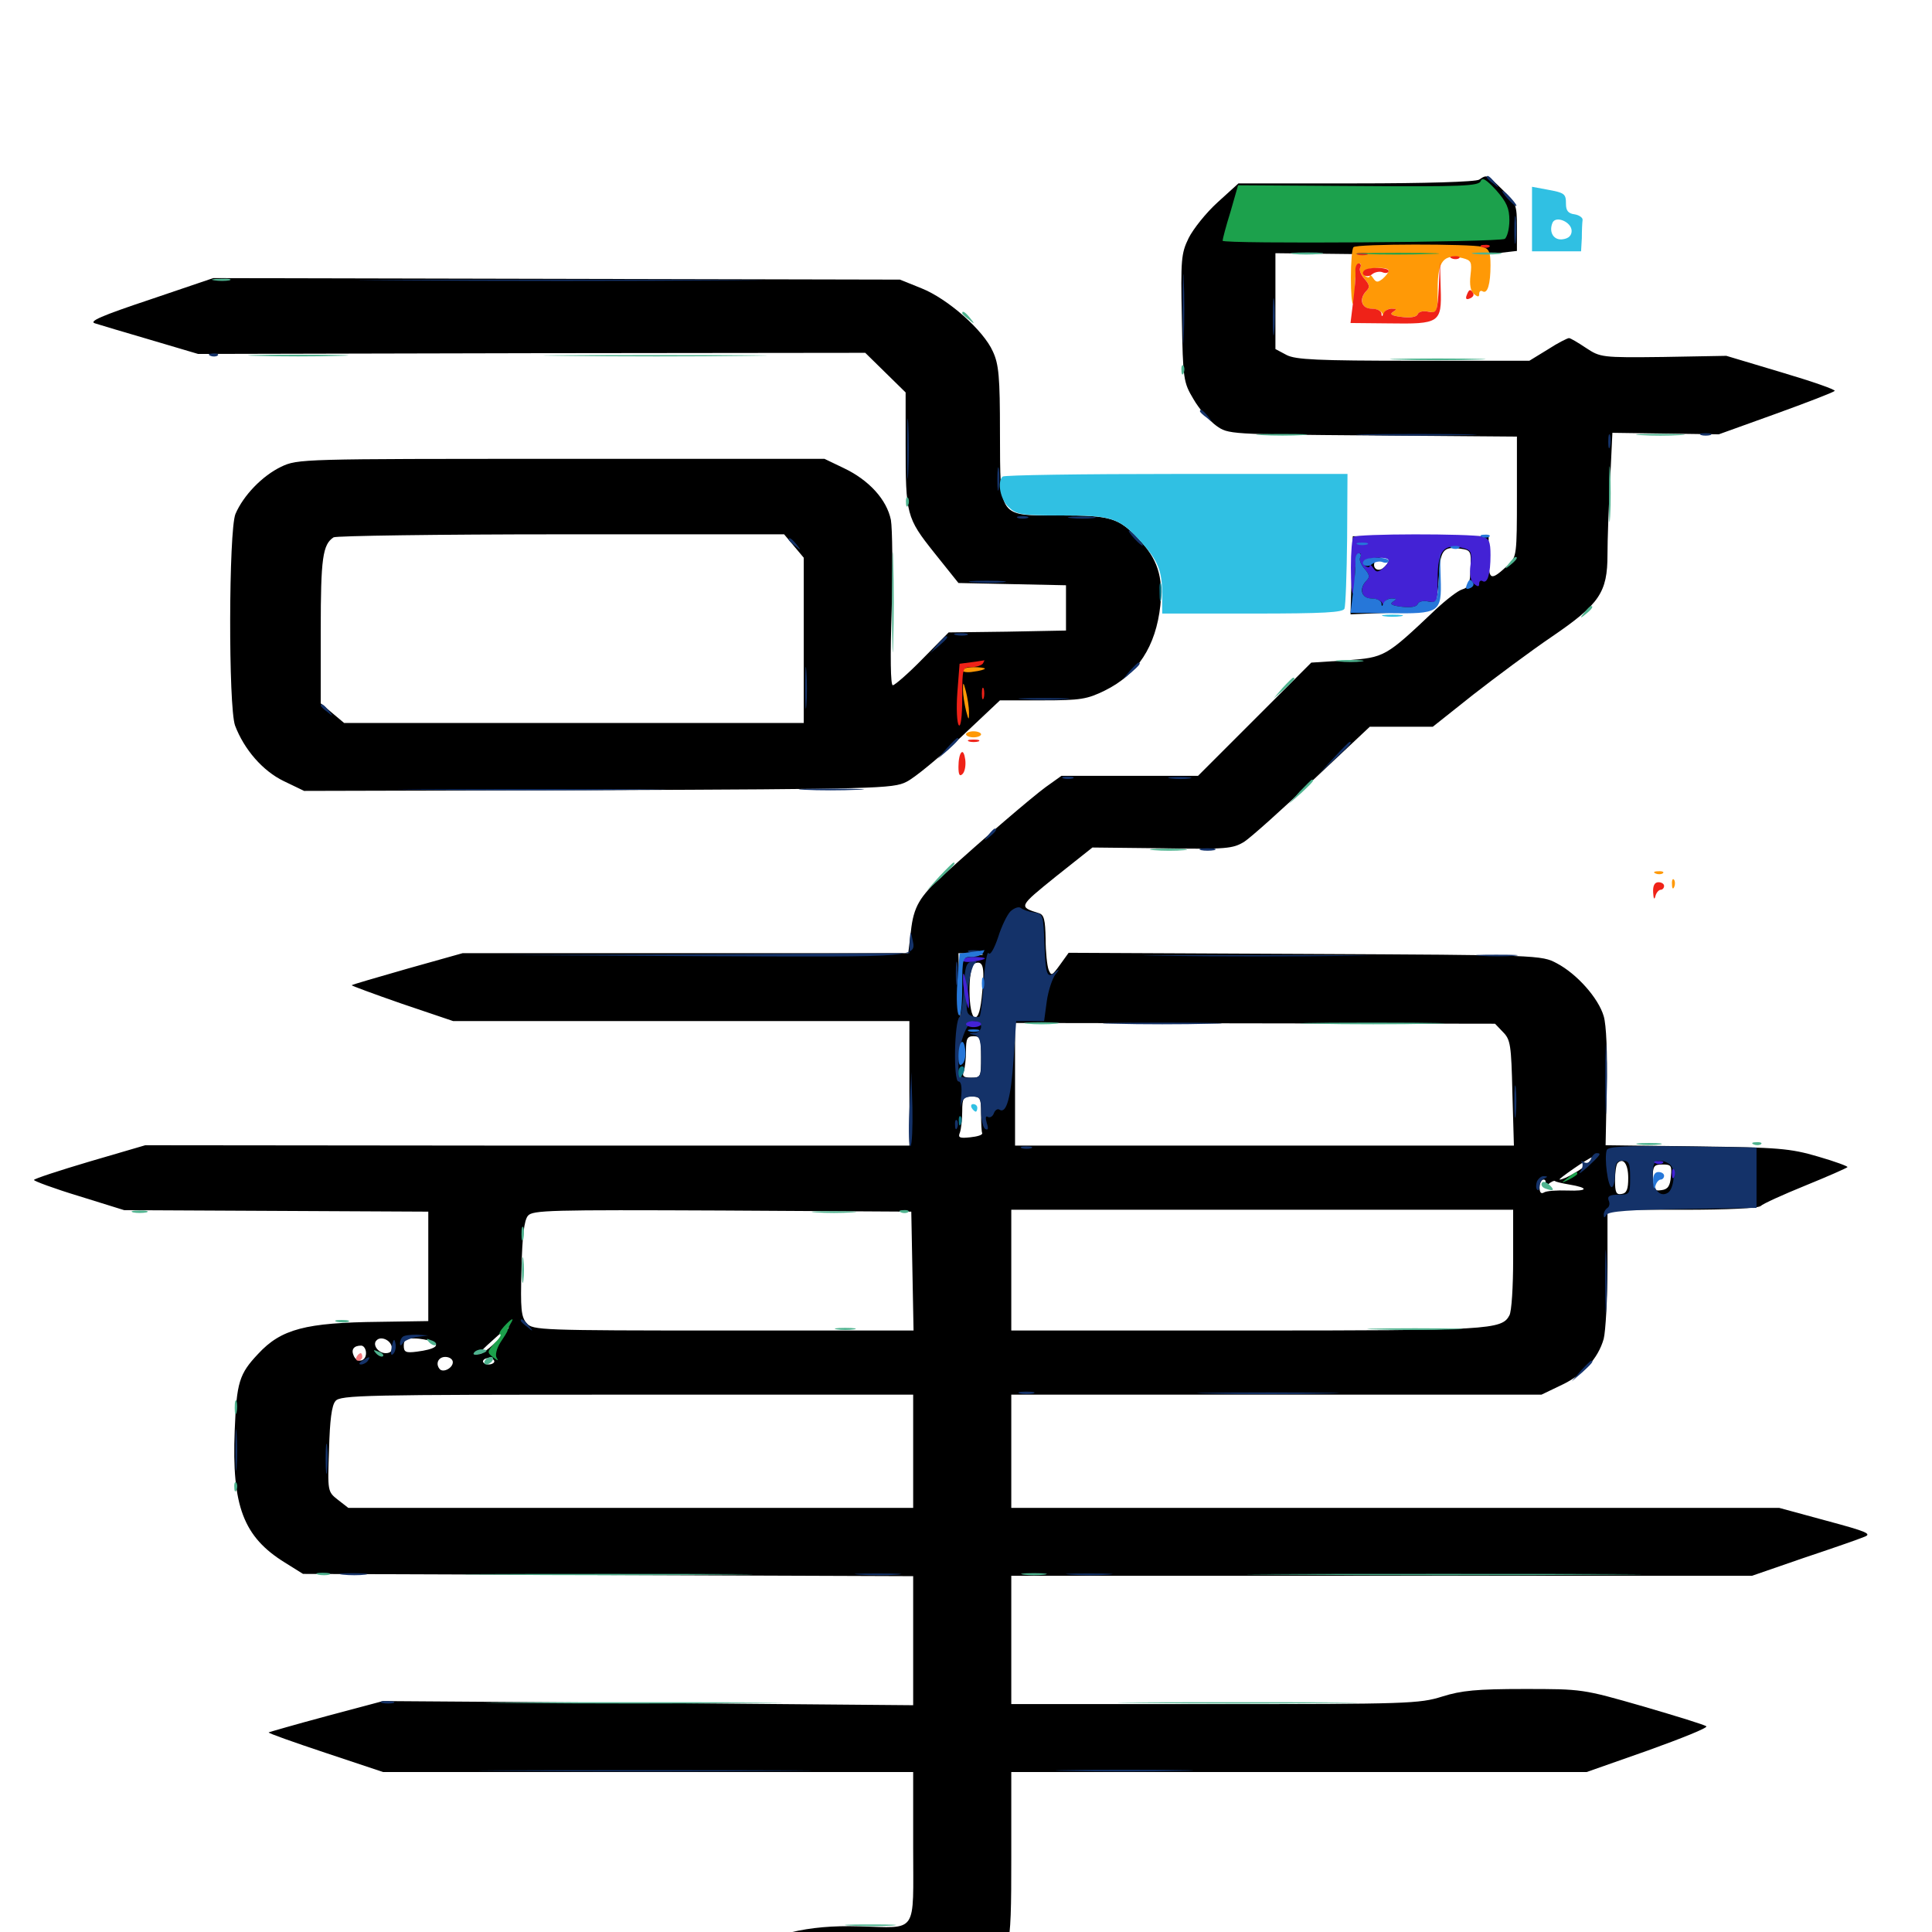 <svg xmlns="http://www.w3.org/2000/svg" viewBox="0 -1000 1000 1000">
	<path fill="#000000" d="M765.625 -907.031C763.867 -905.859 737.695 -905.078 701.758 -905.078H641.016L630.273 -895.312C624.219 -889.844 617.578 -881.445 615.234 -876.758C611.328 -868.75 611.133 -865.625 611.719 -835.352C612.305 -803.711 612.5 -802.148 617.773 -793.359C620.703 -788.281 625.977 -782.227 629.492 -779.688C635.742 -775.195 635.938 -775.195 710.547 -774.609L785.156 -774.023V-742.969C785.156 -713.281 784.961 -711.719 780.859 -707.812C771.484 -699.023 770.508 -699.414 770.508 -711.328V-722.461H735.352H700.195L699.609 -702.344L699.023 -682.031L718.945 -682.812C729.883 -683.008 740.039 -684.18 741.406 -685.352C742.969 -686.523 744.336 -692.383 744.727 -700.586C745.312 -715.234 746.875 -717.383 755.859 -716.016C761.328 -715.234 761.523 -714.844 761.133 -705.664C760.938 -697.852 760.156 -695.898 756.836 -694.922C754.688 -694.336 748.633 -689.648 743.164 -684.57C716.992 -659.766 716.797 -659.766 696.875 -658.203L678.711 -657.031L649.414 -627.734L620.117 -598.438H584.766H549.414L541.211 -592.578C533.789 -587.109 509.375 -566.211 488.281 -547.07C475.977 -535.938 472.852 -530.664 471.484 -517.969L470.117 -506.641H354.883H239.453L210.938 -498.633C195.312 -494.141 182.422 -490.43 182.031 -490.039C181.836 -489.844 193.359 -485.547 208.008 -480.469L234.57 -471.484H352.539H470.703V-439.258V-407.031H273.047L75.195 -407.227L46.484 -398.828C30.664 -394.141 17.578 -389.844 17.578 -389.258C17.578 -388.672 28.125 -384.766 41.016 -380.859L64.258 -373.633L142.969 -373.242L221.68 -372.852V-344.531V-316.211L196.289 -315.82C158.203 -315.43 145.508 -312.109 133.594 -299.219C123.828 -288.867 122.461 -284.57 121.484 -259.57C119.922 -220.508 125.977 -204.492 147.461 -191.211L156.836 -185.352L314.844 -184.766L472.656 -184.18V-150.781V-117.383L335.547 -118.555L198.242 -119.531L168.945 -111.719C152.93 -107.422 139.453 -103.516 139.062 -103.32C138.672 -102.93 151.953 -98.242 168.359 -92.773L198.242 -82.812H335.547H472.656V-43.945C472.656 1.758 475.391 -2.148 444.727 -2.93C431.055 -3.32 419.922 -2.344 409.18 0.195C386.719 5.078 386.133 6.055 402.539 9.961C410.547 11.914 417.773 13.867 418.75 14.453C420.312 15.43 410.547 18.555 373.438 29.688C367.578 31.445 363.477 33.203 364.062 33.789C367.773 37.5 395.117 40.43 437.5 41.602C491.602 42.969 489.844 43.359 507.227 27.734C523.047 13.477 523.438 12.109 523.438 -38.672V-82.812H672.461H821.289L852.93 -93.945C870.312 -100.195 883.984 -105.664 883.203 -106.445C882.422 -107.227 867.773 -111.719 850.391 -116.797C819.141 -125.781 818.945 -125.781 788.867 -125.781C764.453 -125.781 756.445 -125 746.484 -121.875C734.766 -118.164 728.32 -117.969 628.711 -117.969H523.438V-151.172V-184.375H715.039H906.836L933.398 -193.555C948.047 -198.438 962.109 -203.32 964.844 -204.492C969.141 -206.055 966.406 -207.227 945.312 -212.891L920.898 -219.531H722.266H523.438V-248.828V-278.125H660.742H797.852L807.617 -282.812C819.141 -288.086 827.148 -296.68 830.078 -307.031C831.055 -310.938 832.031 -327.734 832.031 -344.141V-373.828H870.703C894.531 -373.828 910.156 -374.609 911.328 -375.781C912.5 -376.953 922.852 -381.641 934.375 -386.328C945.898 -391.016 955.664 -395.312 956.25 -395.898C956.641 -396.289 949.805 -398.828 941.016 -401.367C926.367 -405.664 920.508 -406.055 877.93 -406.641L831.055 -407.227L831.641 -436.914C832.031 -455.078 831.445 -469.531 830.078 -474.023C827.344 -483.398 816.211 -495.898 805.859 -501.367C797.852 -505.664 796.875 -505.664 675.391 -506.25L553.125 -506.836L548.633 -500.586C544.531 -494.922 544.141 -494.727 542.773 -498.047C541.992 -500 541.211 -507.227 541.211 -514.062C541.016 -523.828 540.43 -526.562 537.695 -527.344C527.148 -530.664 527.148 -530.664 546.484 -546.289L565.43 -561.328L601.562 -560.938C634.961 -560.352 638.086 -560.742 643.945 -564.258C647.266 -566.406 663.281 -580.664 679.492 -596.094L708.984 -623.828H725.195H741.602L762.5 -640.43C774.023 -649.414 792.383 -663.086 803.32 -670.508C827.93 -687.305 832.031 -693.359 832.031 -712.891C832.031 -720.312 832.617 -737.5 833.398 -751.172L834.57 -775.977L862.109 -775.586L889.648 -775.195L918.945 -785.742C935.156 -791.602 948.828 -796.875 949.609 -797.656C950.391 -798.242 938.086 -802.539 922.266 -807.227L893.555 -815.82L860.938 -815.234C828.906 -814.844 828.32 -815.039 820.898 -819.922C816.797 -822.656 812.891 -825 812.109 -825C811.328 -825 806.25 -822.461 801.172 -819.141L791.602 -813.281H731.641C681.641 -813.281 670.703 -813.867 666.016 -816.211L660.156 -819.336V-844.141V-868.945L712.305 -868.359C741.211 -867.969 769.336 -868.164 775 -868.945L785.156 -870.117V-882.422C785.156 -893.945 784.766 -894.922 777.734 -901.758C769.531 -909.766 769.727 -909.766 765.625 -907.031ZM718.75 -709.961C718.75 -708.984 717.578 -707.227 716.016 -706.055C712.891 -703.516 709.766 -706.445 711.914 -709.766C713.477 -712.109 718.75 -712.305 718.75 -709.961ZM504.492 -505.273L498.242 -504.492L497.461 -488.477L496.875 -472.461L496.484 -489.648L496.094 -506.641L503.516 -506.25C510.547 -506.055 510.547 -506.055 504.492 -505.273ZM508.398 -486.523C507.617 -477.344 506.445 -473.438 504.688 -473.438C500.977 -473.438 500.781 -500 504.492 -501.367C508.789 -502.93 509.766 -499.805 508.398 -486.523ZM777.93 -465.82C781.836 -461.914 782.227 -459.18 782.812 -434.375L783.594 -407.031H654.492H525.391V-438.867V-470.508L649.609 -470.312L773.828 -470.117ZM507.812 -452.93C507.812 -442.578 507.617 -442.188 502.734 -442.188C498.828 -442.188 497.852 -442.969 498.828 -445.312C499.414 -447.07 500 -451.758 500 -456.055C500 -462.305 500.586 -463.672 503.906 -463.672C507.422 -463.672 507.812 -462.305 507.812 -452.93ZM507.812 -423.633C507.812 -418.75 508.008 -414.258 508.398 -413.477C508.594 -412.5 505.859 -411.719 502.148 -411.328C496.68 -410.742 495.703 -411.133 496.875 -413.867C497.461 -415.625 498.047 -420.508 498.047 -424.805C498.047 -431.641 498.633 -432.422 502.93 -432.422C507.422 -432.422 507.812 -431.641 507.812 -423.633ZM822.07 -398.047C819.531 -395.117 809.961 -389.453 807.227 -389.453C806.055 -389.453 822.07 -400.586 824.023 -400.977C824.414 -401.172 823.633 -399.805 822.07 -398.047ZM842.773 -390.234C842.773 -384.57 841.992 -382.422 839.453 -382.031C836.523 -381.445 835.938 -382.812 835.938 -389.062C835.938 -393.164 836.523 -397.266 837.305 -398.047C840.234 -400.977 842.773 -397.461 842.773 -390.234ZM864.844 -391.016C864.453 -386.133 863.281 -384.375 859.961 -383.984C856.055 -383.398 855.469 -384.18 855.469 -390.234C855.469 -396.484 856.055 -397.266 860.547 -397.266C865.039 -397.266 865.43 -396.68 864.844 -391.016ZM799.609 -387.109C798.438 -385.156 798.633 -385.156 801.172 -386.914C802.734 -388.281 804.492 -389.062 804.883 -388.672C805.273 -388.281 808.594 -387.5 812.109 -386.914C822.656 -385.156 822.07 -383.398 811.328 -383.789C805.859 -383.984 800.391 -383.594 799.219 -382.812C797.656 -381.836 796.875 -382.812 796.875 -385.352C796.875 -387.695 797.852 -389.453 799.023 -389.453C800 -389.453 800.391 -388.281 799.609 -387.109ZM472.266 -342.188L472.852 -311.328H374.414C279.883 -311.328 275.781 -311.523 272.656 -315.039C269.727 -318.359 269.336 -322.266 269.922 -343.164C270.312 -360.156 271.289 -368.359 273.242 -370.703C275.586 -373.633 284.57 -373.828 373.828 -373.438L471.68 -372.852ZM783.203 -348.242C783.203 -334.18 782.422 -321.094 781.25 -319.141C777.344 -311.719 770.898 -311.328 645.312 -311.328H523.438V-342.578V-373.828H653.32H783.203ZM258.594 -307.227C255.469 -303.906 251.172 -300.391 249.023 -299.414C246.875 -298.242 249.023 -300.977 253.906 -305.273C264.258 -314.844 266.602 -315.625 258.594 -307.227ZM202.734 -302.93C203.125 -300.781 202.148 -299.609 199.609 -299.609C195.703 -299.609 192.578 -304.102 194.922 -306.25C197.07 -308.594 202.148 -306.445 202.734 -302.93ZM223.438 -305.664C228.32 -303.711 225 -301.562 215.82 -300.391C209.961 -299.609 208.984 -300.195 208.984 -303.516C208.984 -306.445 210.156 -307.422 214.453 -307.227C217.383 -307.227 221.484 -306.445 223.438 -305.664ZM189.453 -299.609C189.453 -295.117 184.57 -294.336 183.008 -298.438C181.641 -301.562 183.203 -303.516 186.914 -303.516C188.281 -303.516 189.453 -301.758 189.453 -299.609ZM234.375 -294.922C234.375 -291.992 229.688 -289.453 227.734 -291.211C225.195 -293.945 226.758 -297.656 230.469 -297.656C232.617 -297.656 234.375 -296.484 234.375 -294.922ZM255.859 -295.312C255.859 -294.531 254.492 -293.75 252.93 -293.75C251.367 -293.75 250 -294.531 250 -295.312C250 -296.289 251.367 -297.07 252.93 -297.07C254.492 -297.07 255.859 -296.289 255.859 -295.312ZM472.656 -248.828V-219.531H326.367H180.273L175 -223.633C169.531 -227.93 169.531 -227.93 170.312 -249.805C170.703 -264.648 171.68 -272.656 173.633 -274.805C175.977 -277.93 189.062 -278.125 324.414 -278.125H472.656ZM77.539 -844.922C52.344 -836.523 45.703 -833.594 49.219 -832.617C51.758 -831.836 64.648 -827.93 78.125 -824.023L102.539 -816.797L275.195 -817.188L447.852 -817.383L458.398 -807.031L468.75 -796.875V-770.312C468.75 -733.594 469.141 -732.031 483.594 -713.867L496.094 -698.242L523.828 -697.656L551.758 -697.07V-685.352V-673.633L521.289 -673.047L491.016 -672.656L477.539 -658.984C470.117 -651.367 463.086 -645.312 462.109 -645.312C460.938 -645.312 460.742 -660.352 461.523 -683.984C462.109 -705.078 461.914 -726.172 461.133 -730.859C458.984 -741.406 449.805 -751.562 436.523 -757.812L426.758 -762.5H290.43C156.055 -762.5 154.102 -762.5 145.508 -758.398C135.742 -753.711 125.977 -743.555 121.875 -733.984C118.359 -725.391 118.164 -633.984 121.68 -624.414C126.367 -612.109 135.938 -600.977 146.875 -595.703L157.422 -590.625L309.57 -591.016C453.516 -591.602 462.305 -591.797 469.141 -595.312C473.242 -597.266 485.742 -607.617 497.07 -618.164L517.578 -637.5H539.648C559.375 -637.5 562.695 -638.086 571.875 -642.578C588.867 -650.977 598.242 -665.43 600.586 -686.523C602.148 -701.562 599.023 -710.938 589.258 -721.094C578.906 -732.031 574.805 -733.203 548.828 -733.203C516.406 -733.203 517.773 -731.445 517.578 -776.172C517.578 -804.883 516.992 -811.523 513.867 -818.164C508.984 -829.102 490.625 -845.312 476.953 -850.781L465.82 -855.273L288.086 -855.664L110.352 -856.055ZM410.938 -717.383L416.016 -711.328V-668.555V-625.781H297.07H178.125L172.07 -630.859L166.016 -635.938V-674.023C166.016 -710.938 166.992 -718.164 172.656 -721.875C173.828 -722.656 226.758 -723.438 290.43 -723.438H405.859Z"/>
	<path fill="#ff9906" d="M700.586 -872.07C699.805 -871.484 699.219 -864.258 699.219 -856.25C699.219 -839.844 701.172 -837.695 701.367 -853.516C701.562 -859.18 702.539 -863.672 703.516 -863.672C704.492 -863.672 704.688 -862.695 704.102 -861.523C703.32 -860.547 704.297 -857.812 706.25 -855.664C708.789 -852.734 709.18 -851.367 707.422 -849.609C703.32 -845.508 704.688 -840.234 709.766 -840.234C712.305 -840.234 715.039 -839.062 715.43 -837.891C716.211 -835.938 716.602 -835.938 716.602 -837.891C716.797 -839.062 718.359 -840.234 720.312 -840.234C722.852 -840.234 723.047 -839.844 720.898 -838.477C719.141 -837.305 720.508 -836.523 725.586 -835.938C730.078 -835.352 733.203 -835.938 733.789 -837.305C734.18 -838.672 736.719 -839.258 739.453 -838.672C743.945 -837.891 744.141 -838.086 744.141 -850.586C744.141 -865.039 747.266 -868.75 757.031 -866.406C761.523 -865.234 761.914 -864.453 761.133 -857.617C760.547 -852.734 761.133 -849.219 762.891 -847.852C765.039 -846.094 765.625 -846.289 765.625 -847.852C765.625 -849.219 766.406 -849.805 767.383 -849.219C769.922 -847.656 771.484 -852.93 771.484 -862.695C771.484 -869.727 770.703 -871.289 767.188 -872.266C761.133 -873.828 702.148 -873.828 700.586 -872.07ZM707.617 -868.164C708.789 -868.75 707.812 -869.141 705.078 -869.141C702.344 -869.141 701.367 -868.75 702.734 -868.164C703.906 -867.773 706.25 -867.773 707.617 -868.164ZM718.75 -859.961C718.75 -858.984 717.383 -857.227 715.625 -855.664C713.086 -853.711 712.305 -853.711 710.742 -856.055C709.766 -857.617 708.984 -858.008 708.984 -857.227C708.984 -856.25 708.008 -856.25 707.031 -856.836C705.859 -857.617 705.469 -858.789 705.859 -859.57C707.227 -861.523 718.75 -862.109 718.75 -859.961ZM498.047 -653.125C498.047 -653.906 500.781 -654.688 503.906 -654.688C507.227 -654.688 509.766 -654.297 509.766 -653.906C509.766 -653.516 507.227 -652.734 503.906 -652.344C500.781 -651.758 498.047 -652.148 498.047 -653.125ZM498.438 -642.969C498.438 -640.234 499.219 -635.547 500 -632.227C501.367 -626.953 501.562 -626.953 501.562 -631.25C501.562 -633.984 500.781 -638.867 500 -641.992C498.633 -647.266 498.438 -647.266 498.438 -642.969ZM500 -619.922C500 -619.141 501.758 -618.359 503.906 -618.359C506.055 -618.359 507.812 -619.141 507.812 -619.922C507.812 -620.703 506.055 -621.484 503.906 -621.484C501.758 -621.484 500 -620.703 500 -619.922ZM857.031 -547.852C855.469 -548.438 856.055 -549.023 858.203 -549.023C860.352 -549.219 861.523 -548.633 860.742 -548.047C860.156 -547.461 858.398 -547.266 857.031 -547.852ZM865.43 -542.188C865.43 -540.039 866.016 -539.453 866.602 -541.016C867.188 -542.383 866.992 -544.141 866.406 -544.727C865.82 -545.508 865.234 -544.336 865.43 -542.188Z"/>
	<path fill="#ef2218" d="M767.188 -872.07C765.625 -872.656 766.211 -873.242 768.359 -873.242C770.508 -873.438 771.68 -872.852 770.898 -872.266C770.312 -871.68 768.555 -871.484 767.188 -872.07ZM702.734 -868.164C701.367 -868.75 702.344 -869.141 705.078 -869.141C707.812 -869.141 708.789 -868.75 707.617 -868.164C706.25 -867.773 703.906 -867.773 702.734 -868.164ZM751.562 -866.211C750 -866.797 750.586 -867.383 752.734 -867.383C754.883 -867.578 756.055 -866.992 755.273 -866.406C754.688 -865.82 752.93 -865.625 751.562 -866.211ZM701.562 -859.375C701.758 -856.836 701.172 -850 700.391 -843.945L699.023 -832.812L718.75 -832.617C745.117 -832.227 746.289 -832.812 745.703 -850.586L745.312 -864.648L744.727 -851.172C743.945 -838.281 743.75 -837.891 739.258 -838.672C736.719 -839.258 734.18 -838.672 733.789 -837.305C733.203 -835.938 730.078 -835.352 725.586 -835.938C720.508 -836.523 719.141 -837.305 720.898 -838.477C723.047 -839.844 723.047 -840.234 720.312 -840.234C718.555 -840.234 716.602 -839.062 716.211 -837.891C715.43 -835.938 715.039 -835.938 715.039 -837.891C714.844 -839.062 712.695 -840.234 709.961 -840.234C704.688 -840.234 703.125 -845.312 707.422 -849.609C709.18 -851.367 708.789 -852.734 706.25 -855.664C704.297 -857.812 703.32 -860.547 704.102 -861.523C704.688 -862.695 704.297 -863.672 703.32 -863.672C702.148 -863.672 701.367 -861.719 701.562 -859.375ZM706.055 -859.961C703.906 -857.812 707.617 -855.859 710.156 -858.008C711.523 -859.18 714.258 -859.766 715.82 -858.984C717.383 -858.398 718.75 -858.789 718.75 -859.766C718.75 -861.719 707.812 -861.914 706.055 -859.961ZM759.18 -847.266C758.398 -845.312 758.984 -844.727 760.742 -845.508C762.305 -846.094 763.086 -847.266 762.5 -848.242C761.133 -850.586 760.352 -850.391 759.18 -847.266ZM502.734 -657.227L496.68 -656.445L495.508 -641.406C494.922 -633.203 495.312 -625.586 496.289 -624.609C497.266 -623.438 498.047 -629.102 498.047 -638.672C498.047 -654.297 498.242 -654.688 502.734 -654.688C505.469 -654.688 508.203 -655.664 508.789 -656.641C509.375 -657.812 509.766 -658.398 509.375 -658.203C508.984 -658.203 506.055 -657.617 502.734 -657.227ZM509.18 -638.672C509.57 -639.844 509.57 -642.188 509.18 -643.555C508.594 -644.727 508.203 -643.75 508.203 -641.016C508.203 -638.281 508.594 -637.305 509.18 -638.672ZM501.562 -616.211C500.195 -616.797 501.172 -617.188 503.906 -617.188C506.641 -617.188 507.617 -616.797 506.445 -616.211C505.078 -615.82 502.734 -615.82 501.562 -616.211ZM497.656 -610.547C496.68 -609.766 496.094 -606.445 496.094 -603.125C496.094 -599.023 496.68 -597.852 498.242 -599.414C499.414 -600.586 500 -603.906 499.609 -606.836C499.219 -609.766 498.438 -611.328 497.656 -610.547ZM855.664 -538.086C855.859 -534.766 856.25 -533.984 856.836 -536.133C857.227 -537.891 858.594 -539.453 859.57 -539.453C860.547 -539.453 861.328 -540.43 861.328 -541.406C861.328 -542.578 859.961 -543.359 858.398 -543.359C856.445 -543.359 855.469 -541.602 855.664 -538.086Z"/>
	<path fill="#1ca14c" d="M766.406 -906.25C765.43 -903.711 756.445 -903.32 703.125 -903.711L640.82 -904.102L636.914 -890.43C634.57 -883.008 632.812 -876.172 632.812 -875.391C632.812 -873.633 775.781 -874.609 778.906 -876.367C780.078 -877.344 781.25 -881.445 781.25 -885.938C781.25 -892.188 779.883 -895.312 774.414 -901.562C769.141 -907.227 767.188 -908.398 766.406 -906.25ZM705.469 -868.555C696.094 -868.75 704.297 -869.141 723.633 -869.141C742.969 -869.141 750.586 -868.75 740.625 -868.555C730.664 -868.164 714.844 -868.164 705.469 -868.555ZM811.328 -390.234C807.812 -387.5 807.812 -387.305 812.109 -389.453C814.453 -390.625 816.406 -391.992 816.406 -392.383C816.406 -393.945 815.43 -393.555 811.328 -390.234ZM260.742 -313.281C258.789 -311.133 258.008 -309.375 258.789 -309.375C259.766 -309.375 258.594 -307.227 256.055 -304.883C252.148 -300.391 251.953 -300 255.273 -297.461C257.617 -295.508 258.203 -295.508 257.031 -297.266C256.25 -298.633 257.031 -301.953 258.984 -305.078C260.938 -308.008 262.695 -310.742 262.695 -311.328C262.695 -311.914 263.477 -313.477 264.258 -314.844C266.602 -318.555 264.648 -317.578 260.742 -313.281Z"/>
	<path fill="#143269" d="M769.531 -908.203C769.531 -907.812 771.094 -906.25 773.047 -904.883C775.977 -902.344 776.172 -902.539 773.633 -905.664C771.094 -908.789 769.531 -909.766 769.531 -908.203ZM780.273 -897.266C782.227 -895.117 784.18 -893.359 784.766 -893.359C785.352 -893.359 784.18 -895.117 782.227 -897.266C780.273 -899.414 778.32 -901.172 777.734 -901.172C777.148 -901.172 778.32 -899.414 780.273 -897.266ZM783.789 -880.664C783.789 -874.219 784.18 -871.875 784.57 -875.391C784.961 -878.906 784.961 -884.18 784.57 -887.109C784.18 -890.039 783.789 -887.109 783.789 -880.664ZM612.109 -839.648C612.109 -823.633 612.5 -817.188 612.695 -825.586C613.086 -833.984 613.086 -847.07 612.695 -854.883C612.5 -862.695 612.109 -855.859 612.109 -839.648ZM205.664 -854.883C158.594 -855.078 196.68 -855.273 290.039 -855.273C383.594 -855.273 422.07 -855.078 375.586 -854.883C329.297 -854.492 252.734 -854.492 205.664 -854.883ZM658.789 -835.742C658.789 -827.148 659.18 -823.828 659.57 -828.516C659.961 -833.008 659.961 -840.039 659.57 -844.141C659.18 -848.047 658.789 -844.336 658.789 -835.742ZM108.984 -815.82C107.422 -816.406 108.008 -816.992 110.156 -816.992C112.305 -817.188 113.477 -816.602 112.695 -816.016C112.109 -815.43 110.352 -815.234 108.984 -815.82ZM469.531 -767.383C469.531 -753.516 469.727 -748.047 470.117 -755.273C470.508 -762.5 470.508 -774.023 470.117 -780.664C469.727 -787.305 469.531 -781.445 469.531 -767.383ZM621.094 -787.109C621.094 -786.719 622.656 -785.156 624.609 -783.789C627.539 -781.25 627.734 -781.445 625.195 -784.57C622.656 -787.695 621.094 -788.672 621.094 -787.109ZM707.422 -774.805C693.75 -775 705.469 -775.391 733.398 -775.391C761.328 -775.391 772.461 -775 758.203 -774.805C743.945 -774.414 721.094 -774.414 707.422 -774.805ZM832.422 -771.289C832.422 -768.164 832.812 -766.992 833.398 -768.945C833.789 -770.703 833.789 -773.438 833.398 -774.805C832.812 -775.977 832.422 -774.609 832.422 -771.289ZM880.469 -774.805C879.102 -775.391 880.078 -775.781 882.812 -775.781C885.547 -775.781 886.523 -775.391 885.352 -774.805C883.984 -774.414 881.641 -774.414 880.469 -774.805ZM516.211 -751.758C516.211 -746.484 516.602 -744.336 516.992 -747.461C517.383 -750.391 517.383 -754.688 516.992 -757.227C516.602 -759.57 516.211 -757.227 516.211 -751.758ZM526.953 -731.836C525.586 -732.422 526.562 -732.812 529.297 -732.812C532.031 -732.812 533.008 -732.422 531.836 -731.836C530.469 -731.445 528.125 -731.445 526.953 -731.836ZM554.297 -731.836C550.781 -732.227 553.125 -732.617 559.57 -732.617C566.016 -732.617 568.945 -732.227 566.016 -731.836C563.086 -731.445 557.812 -731.445 554.297 -731.836ZM586.914 -721.484C588.867 -719.336 590.82 -717.578 591.406 -717.578C591.992 -717.578 590.82 -719.336 588.867 -721.484C586.914 -723.633 584.961 -725.391 584.375 -725.391C583.789 -725.391 584.961 -723.633 586.914 -721.484ZM408.203 -720.703C408.203 -720.312 409.766 -718.75 411.719 -717.383C414.648 -714.844 414.844 -715.039 412.305 -718.164C409.766 -721.289 408.203 -722.266 408.203 -720.703ZM503.516 -698.633C498.828 -699.023 502.148 -699.414 510.742 -699.414C519.336 -699.414 523.047 -699.023 519.141 -698.633C515.039 -698.242 508.008 -698.242 503.516 -698.633ZM494.727 -671.289C492.773 -671.875 493.945 -672.266 497.07 -672.266C500.391 -672.266 501.758 -671.875 500.586 -671.289C499.219 -670.898 496.484 -670.898 494.727 -671.289ZM485.156 -666.406L481.445 -661.914L485.938 -665.625C490.039 -669.141 491.211 -670.703 489.648 -670.703C489.258 -670.703 487.305 -668.75 485.156 -666.406ZM416.797 -644.336C416.797 -634.766 416.992 -630.469 417.383 -634.961C417.773 -639.453 417.773 -647.461 417.383 -652.539C416.992 -657.617 416.797 -654.102 416.797 -644.336ZM584.766 -652.734L581.055 -648.242L585.547 -651.953C589.648 -655.469 590.82 -657.031 589.258 -657.031C588.867 -657.031 586.914 -655.078 584.766 -652.734ZM529.883 -638.086C523.633 -638.477 528.32 -638.672 540.039 -638.672C551.953 -638.672 557.031 -638.477 551.367 -638.086C545.703 -637.695 536.133 -637.695 529.883 -638.086ZM166.016 -634.766C166.016 -634.375 167.578 -632.812 169.531 -631.445C172.461 -628.906 172.656 -629.102 170.117 -632.227C167.578 -635.352 166.016 -636.328 166.016 -634.766ZM490.039 -612.695L485.352 -607.227L490.82 -611.914C495.703 -616.406 497.07 -617.969 495.508 -617.969C495.117 -617.969 492.773 -615.625 490.039 -612.695ZM690.43 -607.812L682.617 -599.414L691.016 -607.227C698.633 -614.258 700.195 -616.016 698.633 -616.016C698.242 -616.016 694.531 -612.305 690.43 -607.812ZM550.391 -597.07C549.023 -597.656 550 -598.047 552.734 -598.047C555.469 -598.047 556.445 -597.656 555.273 -597.07C553.906 -596.68 551.562 -596.68 550.391 -597.07ZM606.055 -597.07C602.93 -597.461 605.078 -597.852 610.352 -597.852C615.82 -597.852 618.164 -597.461 615.82 -597.07C613.281 -596.68 608.984 -596.68 606.055 -597.07ZM218.359 -591.211C186.914 -591.406 212.109 -591.602 274.414 -591.602C336.719 -591.602 362.5 -591.406 331.641 -591.211C300.781 -590.82 249.805 -590.82 218.359 -591.211ZM416.406 -591.211C409.18 -591.602 415.625 -591.797 430.664 -591.797C445.703 -591.797 451.562 -591.406 443.75 -591.211C435.938 -590.82 423.633 -590.82 416.406 -591.211ZM511.523 -567.773C508.984 -564.648 509.18 -564.453 512.305 -566.992C515.43 -569.531 516.406 -571.094 514.844 -571.094C514.453 -571.094 512.891 -569.531 511.523 -567.773ZM621.68 -559.961C619.727 -560.547 621.289 -560.938 625 -560.938C628.711 -560.938 630.273 -560.547 628.516 -559.961C626.562 -559.57 623.438 -559.57 621.68 -559.961ZM523.047 -528.32C521.289 -526.562 518.359 -520.508 516.602 -514.844C514.648 -508.984 512.5 -505.273 511.719 -506.641C510.938 -507.812 509.766 -501.172 509.18 -491.797C508.594 -482.617 507.617 -474.414 507.031 -473.828C506.445 -473.438 504.492 -473.438 502.734 -474.219C500.195 -475.195 499.805 -477.344 500.977 -487.695C501.758 -494.336 503.32 -500.586 504.688 -501.367C506.055 -502.344 505.469 -502.734 503.125 -502.344C500 -501.758 499.414 -499.609 498.828 -488.281C498.438 -480.859 497.461 -474.219 496.68 -473.633C493.945 -471.68 493.359 -440.234 496.094 -440.234C497.461 -440.234 498.047 -437.5 497.461 -432.031C497.07 -427.344 497.07 -425.586 497.461 -428.125C498.047 -431.055 499.609 -432.422 503.125 -432.422C507.227 -432.422 507.812 -431.641 507.812 -424.805C507.812 -420.508 508.789 -416.406 509.961 -415.625C511.523 -414.844 511.719 -415.82 510.742 -418.75C509.961 -421.484 510.156 -422.656 511.328 -421.875C512.305 -421.289 513.867 -422.07 514.453 -423.828C515.039 -425.391 516.406 -426.367 517.383 -425.586C520.898 -423.438 523.242 -431.641 524.609 -451.562L525.977 -471.484H533.203H540.43L541.797 -481.641C542.578 -487.305 544.727 -493.75 546.484 -495.898C548.242 -498.047 548.438 -498.633 546.875 -497.461C541.992 -492.969 541.211 -494.727 540.625 -511.133C540.039 -526.562 539.844 -527.148 535.156 -527.734C532.422 -528.125 529.492 -529.102 528.32 -530.078C527.344 -530.859 525 -530.078 523.047 -528.32ZM507.812 -468.555C507.812 -466.992 506.25 -465.43 504.492 -465.43C501.172 -465.234 501.172 -465.039 504.492 -464.258C507.031 -463.477 507.812 -461.328 507.812 -452.734C507.812 -442.383 507.812 -442.188 501.953 -442.188C496.484 -442.188 496.094 -442.773 496.094 -449.023C496.094 -459.766 500.391 -471.484 504.297 -471.484C506.25 -471.484 507.812 -470.117 507.812 -468.555ZM470.898 -513.086L470.703 -506.641L363.867 -506.055L256.836 -505.664L363.867 -505.078C479.492 -504.688 474.219 -504.102 472.07 -514.844C471.484 -518.359 471.094 -517.773 470.898 -513.086ZM501.562 -507.227C500.195 -507.812 501.172 -508.203 503.906 -508.203C506.641 -508.203 507.617 -507.812 506.445 -507.227C505.078 -506.836 502.734 -506.836 501.562 -507.227ZM602.93 -505.273C576.953 -505.469 598.828 -505.664 651.367 -505.664C704.102 -505.664 725.195 -505.469 698.633 -505.273C671.875 -504.883 628.906 -504.883 602.93 -505.273ZM766.211 -505.273C761.133 -505.664 764.844 -505.859 774.414 -505.859C784.18 -505.859 788.281 -505.664 783.789 -505.273C779.297 -504.883 771.289 -504.883 766.211 -505.273ZM494.727 -495.898C494.727 -490.625 495.117 -488.477 495.508 -491.602C495.898 -494.531 495.898 -498.828 495.508 -501.367C495.117 -503.711 494.727 -501.367 494.727 -495.898ZM576.758 -470.117C562.891 -470.312 574.219 -470.703 601.562 -470.703C628.906 -470.703 640.234 -470.312 626.562 -470.117C612.695 -469.727 590.43 -469.727 576.758 -470.117ZM830.859 -441.211C830.859 -425.195 831.25 -418.75 831.445 -427.148C831.836 -435.547 831.836 -448.633 831.445 -456.445C831.25 -464.258 830.859 -457.422 830.859 -441.211ZM470.703 -425.195C470.117 -414.258 470.508 -405.859 471.289 -406.836C472.07 -407.617 472.461 -416.602 472.266 -426.758L471.68 -445.117ZM783.789 -429.492C783.789 -422.07 784.18 -419.141 784.57 -423.242C784.961 -427.148 784.961 -433.398 784.57 -436.914C784.18 -440.234 783.789 -437.109 783.789 -429.492ZM494.336 -417.578C494.336 -415.43 494.922 -414.844 495.508 -416.406C496.094 -417.773 495.898 -419.531 495.312 -420.117C494.727 -420.898 494.141 -419.727 494.336 -417.578ZM528.906 -405.664C527.539 -406.25 528.516 -406.641 531.25 -406.641C533.984 -406.641 534.961 -406.25 533.789 -405.664C532.422 -405.273 530.078 -405.273 528.906 -405.664ZM831.641 -404.688C830.273 -400.781 832.227 -385.547 834.18 -385.547C835.156 -385.547 835.938 -388.672 835.938 -392.383C835.938 -397.852 836.719 -399.219 839.844 -399.219C843.164 -399.219 843.75 -397.852 843.75 -390.43C843.75 -381.836 843.555 -381.641 837.695 -381.641C833.203 -381.641 831.836 -380.859 832.617 -378.711C833.398 -377.148 833.008 -375.391 832.031 -374.805C830.859 -374.023 830.078 -372.461 830.078 -371.289C830.078 -369.531 830.469 -369.531 831.641 -371.289C832.812 -373.047 843.75 -373.828 871.094 -374.219L909.18 -374.805V-390.43V-406.055L870.898 -406.641C841.211 -407.031 832.227 -406.641 831.641 -404.688ZM865.039 -396.484C867.383 -393.75 866.211 -384.375 863.281 -382.617C859.18 -380.078 855.469 -384.375 855.469 -391.602C855.469 -397.656 856.25 -399.219 859.18 -399.219C861.133 -399.219 863.867 -398.047 865.039 -396.484ZM823.438 -400C822.852 -398.242 821.289 -397.656 819.922 -398.438C818.555 -399.219 817.969 -399.219 818.75 -398.242C819.531 -397.461 819.141 -395.312 817.969 -393.555C816.602 -391.797 818.359 -392.969 821.875 -396.094C828.516 -402.344 829.102 -403.125 826.367 -403.125C825.391 -403.125 824.023 -401.758 823.438 -400ZM795.508 -388.477C794.922 -386.719 794.922 -384.766 795.703 -384.18C796.289 -383.398 796.875 -384.375 796.875 -386.133C796.875 -387.695 798.047 -389.648 799.414 -390.039C801.172 -390.82 801.172 -391.211 799.219 -391.211C797.852 -391.406 796.289 -390.039 795.508 -388.477ZM830.859 -336.719C830.859 -322.266 831.055 -316.211 831.445 -323.633C831.836 -330.859 831.836 -342.578 831.445 -350C831.055 -357.227 830.859 -351.172 830.859 -336.719ZM269.531 -316.406C269.531 -316.016 271.094 -314.453 273.047 -313.086C275.977 -310.547 276.172 -310.742 273.633 -313.867C271.094 -316.992 269.531 -317.969 269.531 -316.406ZM208.398 -308.008C207.617 -307.422 207.031 -305.859 207.031 -304.688C207.031 -303.32 207.617 -303.32 208.594 -304.883C209.375 -306.055 212.695 -307.422 215.82 -308.008L221.68 -308.789L215.625 -309.18C212.305 -309.18 208.984 -308.789 208.398 -308.008ZM202.734 -302.93C202.148 -299.219 202.344 -298.047 203.516 -299.219C204.688 -300.391 205.078 -302.734 204.688 -304.688C204.102 -307.422 203.711 -307.031 202.734 -302.93ZM187.5 -295.703C185.742 -294.531 185.547 -293.75 186.914 -293.75C188.086 -293.75 189.844 -294.727 190.43 -295.703C191.992 -298.047 191.211 -298.047 187.5 -295.703ZM818.164 -290.43L813.477 -284.961L818.945 -289.648C823.828 -294.141 825.195 -295.703 823.633 -295.703C823.242 -295.703 820.898 -293.359 818.164 -290.43ZM527.93 -278.711C525.977 -279.297 527.539 -279.688 531.25 -279.688C534.961 -279.688 536.523 -279.297 534.766 -278.711C532.812 -278.32 529.688 -278.32 527.93 -278.711ZM626.562 -278.711C610.156 -278.906 623.438 -279.297 656.25 -279.297C689.062 -279.297 702.344 -278.906 686.133 -278.711C669.727 -278.32 642.773 -278.32 626.562 -278.711ZM121.875 -249.805C121.875 -240.234 122.07 -235.938 122.461 -240.43C122.852 -244.922 122.852 -252.93 122.461 -258.008C122.07 -263.086 121.875 -259.57 121.875 -249.805ZM168.555 -244.922C168.555 -237.891 168.945 -235.156 169.336 -238.672C169.727 -241.992 169.727 -247.852 169.336 -251.367C168.945 -254.688 168.555 -251.953 168.555 -244.922ZM177.344 -184.961C173.828 -185.352 176.172 -185.742 182.617 -185.742C189.062 -185.742 191.992 -185.352 189.062 -184.961C186.133 -184.57 180.859 -184.57 177.344 -184.961ZM444.922 -184.961C439.258 -185.352 443.359 -185.547 454.102 -185.547C464.844 -185.547 469.531 -185.352 464.453 -184.961C459.375 -184.57 450.586 -184.57 444.922 -184.961ZM554.297 -184.961C548.633 -185.352 552.734 -185.547 563.477 -185.547C574.219 -185.547 578.906 -185.352 573.828 -184.961C568.75 -184.57 559.961 -184.57 554.297 -184.961ZM197.852 -118.555C195.898 -119.141 197.07 -119.531 200.195 -119.531C203.516 -119.531 204.883 -119.141 203.711 -118.555C202.344 -118.164 199.609 -118.164 197.852 -118.555ZM264.258 -83.398C225.781 -83.594 257.227 -83.789 333.984 -83.789C410.742 -83.789 442.188 -83.594 403.906 -83.398C365.43 -83.008 302.539 -83.008 264.258 -83.398ZM553.32 -83.398C537.305 -83.594 550.391 -83.984 582.031 -83.984C613.672 -83.984 626.758 -83.594 610.938 -83.398C594.922 -83.008 569.141 -83.008 553.32 -83.398ZM507.617 25.977L500.977 33.398L508.398 26.758C515.039 20.312 516.602 18.75 515.039 18.75C514.648 18.75 511.328 22.07 507.617 25.977ZM449.805 41.602C442.578 41.211 448.047 41.016 461.914 41.016C475.977 41.016 481.836 41.211 475.195 41.602C468.555 41.992 457.031 41.992 449.805 41.602Z"/>
	<path fill="#f67b7f" d="M184.57 -297.656C183.984 -296.68 184.375 -295.703 185.352 -295.703C186.523 -295.703 187.5 -296.68 187.5 -297.656C187.5 -298.828 187.109 -299.609 186.719 -299.609C186.133 -299.609 185.156 -298.828 184.57 -297.656Z"/>
	<path fill="#0b7889" d="M600.195 -693.164C600.195 -688.867 600.586 -687.305 600.977 -689.844C601.367 -692.188 601.367 -695.703 600.977 -697.656C600.391 -699.414 600 -697.461 600.195 -693.164ZM496.094 -445.117C496.094 -443.555 496.484 -442.188 496.875 -442.188C497.266 -442.188 498.047 -443.555 498.828 -445.117C499.414 -446.68 499.023 -448.047 498.047 -448.047C496.875 -448.047 496.094 -446.68 496.094 -445.117ZM496.289 -419.531C496.289 -417.383 496.875 -416.797 497.461 -418.359C498.047 -419.727 497.852 -421.484 497.266 -422.07C496.68 -422.852 496.094 -421.68 496.289 -419.531Z"/>
	<path fill="#4fb38f" d="M669.336 -868.555C666.016 -868.945 669.336 -869.336 676.758 -869.336C684.375 -869.336 687.109 -868.945 683.008 -868.555C679.102 -868.164 672.852 -868.164 669.336 -868.555ZM763.281 -868.555C759.766 -868.945 762.5 -869.336 769.531 -869.336C776.562 -869.336 779.297 -868.945 775.977 -868.555C772.461 -868.164 766.602 -868.164 763.281 -868.555ZM110.938 -854.883C108.398 -855.273 109.961 -855.664 114.258 -855.664C118.555 -855.859 120.508 -855.469 118.75 -854.883C116.797 -854.492 113.281 -854.492 110.938 -854.883ZM498.047 -837.891C498.047 -837.5 499.609 -835.938 501.562 -834.57C504.492 -832.031 504.688 -832.227 502.148 -835.352C499.609 -838.477 498.047 -839.453 498.047 -837.891ZM133.398 -815.82C121.68 -816.016 131.25 -816.406 154.297 -816.406C177.344 -816.406 186.914 -816.016 175.391 -815.82C163.672 -815.43 144.922 -815.43 133.398 -815.82ZM292.578 -815.82C266.406 -816.016 287.305 -816.211 338.867 -816.211C390.43 -816.211 411.719 -816.016 386.328 -815.82C360.938 -815.43 318.75 -815.43 292.578 -815.82ZM724.219 -813.867C713.086 -814.062 722.07 -814.453 744.141 -814.453C766.211 -814.453 775.195 -814.062 764.258 -813.867C753.125 -813.477 735.156 -813.477 724.219 -813.867ZM611.523 -808.203C611.523 -806.055 612.109 -805.469 612.695 -807.031C613.281 -808.398 613.086 -810.156 612.5 -810.742C611.914 -811.523 611.328 -810.352 611.523 -808.203ZM652.93 -774.805C646.68 -775.195 651.367 -775.391 663.086 -775.391C675 -775.391 680.078 -775.195 674.414 -774.805C668.75 -774.414 659.18 -774.414 652.93 -774.805ZM849.219 -774.805C843.555 -775.195 848.047 -775.391 859.375 -775.391C870.703 -775.391 875.195 -775.195 869.727 -774.805C864.062 -774.414 854.688 -774.414 849.219 -774.805ZM832.812 -743.945C832.812 -731.055 833.008 -725.977 833.398 -732.812C833.789 -739.453 833.789 -750 833.398 -756.25C833.008 -762.305 832.812 -756.836 832.812 -743.945ZM468.945 -739.844C468.945 -737.695 469.531 -737.109 470.117 -738.672C470.703 -740.039 470.508 -741.797 469.922 -742.383C469.336 -743.164 468.75 -741.992 468.945 -739.844ZM461.719 -688.281C461.719 -665.234 462.109 -655.664 462.305 -667.383C462.695 -678.906 462.695 -697.656 462.305 -709.375C462.109 -720.898 461.719 -711.328 461.719 -688.281ZM781.055 -708.398C778.516 -705.273 778.711 -705.078 781.836 -707.617C784.961 -710.156 785.938 -711.719 784.375 -711.719C783.984 -711.719 782.422 -710.156 781.055 -708.398ZM820.117 -683.008C817.578 -679.883 817.773 -679.688 820.898 -682.227C824.023 -684.766 825 -686.328 823.438 -686.328C823.047 -686.328 821.484 -684.766 820.117 -683.008ZM692.969 -657.617C689.453 -658.008 691.797 -658.398 698.242 -658.398C704.688 -658.398 707.617 -658.008 704.688 -657.617C701.758 -657.227 696.484 -657.227 692.969 -657.617ZM663.867 -643.945L659.18 -638.477L664.648 -643.164C669.531 -647.656 670.898 -649.219 669.336 -649.219C668.945 -649.219 666.602 -646.875 663.867 -643.945ZM672.656 -590.234L666.992 -583.789L673.438 -589.453C679.297 -594.922 680.664 -596.484 679.102 -596.484C678.711 -596.484 675.977 -593.555 672.656 -590.234ZM597.266 -559.961C592.578 -560.352 595.898 -560.742 604.492 -560.742C613.086 -560.742 616.797 -560.352 612.891 -559.961C608.789 -559.57 601.758 -559.57 597.266 -559.961ZM486.133 -546.289L479.492 -538.867L486.914 -545.508C493.555 -551.953 495.117 -553.516 493.555 -553.516C493.164 -553.516 489.844 -550.195 486.133 -546.289ZM531.836 -470.117C527.734 -470.508 531.055 -470.898 539.062 -470.898C547.07 -470.898 550.391 -470.508 546.484 -470.117C542.383 -469.727 535.742 -469.727 531.836 -470.117ZM680.273 -470.117C663.281 -470.312 676.758 -470.703 709.961 -470.703C743.359 -470.703 757.227 -470.312 740.82 -470.117C724.609 -469.727 697.266 -469.727 680.273 -470.117ZM848.242 -407.617C845.117 -408.008 847.656 -408.398 853.516 -408.398C859.375 -408.398 861.914 -408.008 858.984 -407.617C855.859 -407.227 851.172 -407.227 848.242 -407.617ZM907.812 -407.617C906.25 -408.203 906.836 -408.789 908.984 -408.789C911.133 -408.984 912.305 -408.398 911.523 -407.812C910.938 -407.227 909.18 -407.031 907.812 -407.617ZM798.047 -387.695C797.461 -386.719 798.242 -385.352 800 -384.766C804.297 -383.203 804.883 -383.984 801.758 -386.914C800.195 -388.281 798.633 -388.672 798.047 -387.695ZM68.945 -372.461C66.992 -373.047 68.555 -373.438 72.266 -373.438C75.977 -373.438 77.539 -373.047 75.781 -372.461C73.828 -372.07 70.703 -372.07 68.945 -372.461ZM422.461 -372.461C417.188 -372.852 421.484 -373.047 431.641 -373.047C441.797 -373.047 446.094 -372.852 441.016 -372.461C435.742 -372.07 427.539 -372.07 422.461 -372.461ZM466.406 -372.461C464.844 -373.047 465.43 -373.633 467.578 -373.633C469.727 -373.828 470.898 -373.242 470.117 -372.656C469.531 -372.07 467.773 -371.875 466.406 -372.461ZM269.922 -361.133C269.922 -358.008 270.312 -356.836 270.898 -358.789C271.289 -360.547 271.289 -363.281 270.898 -364.648C270.312 -365.82 269.922 -364.453 269.922 -361.133ZM270.117 -342.578C270.117 -336.719 270.508 -334.18 270.898 -337.305C271.289 -340.234 271.289 -344.922 270.898 -348.047C270.508 -350.977 270.117 -348.438 270.117 -342.578ZM174.414 -315.82C172.461 -316.406 173.633 -316.797 176.758 -316.797C180.078 -316.797 181.445 -316.406 180.273 -315.82C178.906 -315.43 176.172 -315.43 174.414 -315.82ZM433.203 -311.914C430.664 -312.305 432.617 -312.695 437.5 -312.695C442.383 -312.695 444.336 -312.305 441.992 -311.914C439.453 -311.523 435.547 -311.523 433.203 -311.914ZM712.5 -311.914C701.367 -312.109 710.352 -312.5 732.422 -312.5C754.492 -312.5 763.477 -312.109 752.539 -311.914C741.406 -311.523 723.438 -311.523 712.5 -311.914ZM222.07 -305.273C223.438 -303.906 225 -303.32 225.586 -303.906C226.172 -304.492 225.195 -305.664 223.242 -306.25C220.508 -307.422 220.312 -307.227 222.07 -305.273ZM194.727 -299.414C192.969 -301.367 193.164 -301.562 195.898 -300.391C197.852 -299.805 198.828 -298.633 198.242 -298.047C197.656 -297.461 196.094 -298.047 194.727 -299.414ZM245.312 -299.805C244.531 -298.828 245.898 -298.438 248.047 -299.023C252.539 -300.195 253.125 -301.562 249.219 -301.562C247.656 -301.562 245.898 -300.781 245.312 -299.805ZM250.977 -295.703C250.391 -294.727 250.586 -293.75 251.758 -293.75C252.734 -293.75 254.297 -294.727 254.883 -295.703C255.469 -296.875 255.273 -297.656 254.102 -297.656C253.125 -297.656 251.562 -296.875 250.977 -295.703ZM121.484 -271.289C121.484 -268.164 121.875 -266.992 122.461 -268.945C122.852 -270.703 122.852 -273.438 122.461 -274.805C121.875 -275.977 121.484 -274.609 121.484 -271.289ZM121.289 -230.078C121.289 -227.93 121.875 -227.344 122.461 -228.906C123.047 -230.273 122.852 -232.031 122.266 -232.617C121.68 -233.398 121.094 -232.227 121.289 -230.078ZM164.648 -184.961C162.695 -185.547 163.867 -185.938 166.992 -185.938C170.312 -185.938 171.68 -185.547 170.508 -184.961C169.141 -184.57 166.406 -184.57 164.648 -184.961ZM253.32 -184.961C219.922 -185.156 247.266 -185.352 314.453 -185.352C381.641 -185.352 408.984 -185.156 375.391 -184.961C341.992 -184.57 286.914 -184.57 253.32 -184.961ZM529.883 -184.961C526.758 -185.352 529.297 -185.742 535.156 -185.742C541.016 -185.742 543.555 -185.352 540.625 -184.961C537.5 -184.57 532.812 -184.57 529.883 -184.961ZM664.648 -184.961C618.75 -185.156 655.859 -185.352 747.07 -185.352C838.477 -185.352 875.977 -185.156 830.664 -184.961C785.352 -184.57 710.742 -184.57 664.648 -184.961ZM266.016 -118.555C232.031 -118.75 259.961 -118.945 328.125 -118.945C396.289 -118.945 424.219 -118.75 390.039 -118.555C356.055 -118.164 300.195 -118.164 266.016 -118.555ZM590.43 -118.555C562.695 -118.75 585.352 -118.945 640.625 -118.945C695.898 -118.945 718.555 -118.75 691.016 -118.555C663.281 -118.164 617.969 -118.164 590.43 -118.555ZM440.039 -3.32C433.789 -3.711 438.477 -3.906 450.195 -3.906C462.109 -3.906 467.188 -3.711 461.523 -3.32C455.859 -2.93 446.289 -2.93 440.039 -3.32ZM415.625 41.602C410.938 41.211 414.258 40.82 422.852 40.82C431.445 40.82 435.156 41.211 431.25 41.602C427.148 41.992 420.117 41.992 415.625 41.602Z"/>
	<path fill="#4322d5" d="M700.586 -722.07C699.805 -721.484 699.219 -714.258 699.219 -706.25C699.219 -689.844 701.172 -687.695 701.367 -703.516C701.562 -709.18 702.539 -713.672 703.516 -713.672C704.492 -713.672 704.688 -712.695 704.102 -711.523C703.32 -710.547 704.297 -707.812 706.25 -705.664C708.789 -702.734 709.18 -701.367 707.422 -699.609C703.32 -695.508 704.688 -690.234 709.766 -690.234C712.305 -690.234 715.039 -689.062 715.43 -687.891C716.211 -685.938 716.602 -685.938 716.602 -687.891C716.797 -689.062 718.359 -690.234 720.312 -690.234C722.852 -690.234 723.047 -689.844 720.898 -688.477C719.141 -687.305 720.508 -686.523 725.586 -685.938C730.078 -685.352 733.203 -685.938 733.789 -687.305C734.18 -688.672 736.719 -689.258 739.453 -688.672C743.945 -687.891 744.141 -688.086 744.141 -700.586C744.141 -715.039 747.266 -718.75 757.031 -716.406C761.523 -715.234 761.914 -714.453 761.133 -707.617C760.547 -702.734 761.133 -699.219 762.891 -697.852C765.039 -696.094 765.625 -696.289 765.625 -697.852C765.625 -699.219 766.406 -699.805 767.383 -699.219C769.922 -697.656 771.484 -702.93 771.484 -712.695C771.484 -719.727 770.703 -721.289 767.188 -722.266C761.133 -723.828 702.148 -723.828 700.586 -722.07ZM707.617 -718.164C708.789 -718.75 707.812 -719.141 705.078 -719.141C702.344 -719.141 701.367 -718.75 702.734 -718.164C703.906 -717.773 706.25 -717.773 707.617 -718.164ZM718.75 -709.961C718.75 -708.984 717.383 -707.227 715.625 -705.664C713.086 -703.711 712.305 -703.711 710.742 -706.055C709.766 -707.617 708.984 -708.008 708.984 -707.227C708.984 -706.25 708.008 -706.25 707.031 -706.836C705.859 -707.617 705.469 -708.789 705.859 -709.57C707.227 -711.523 718.75 -712.109 718.75 -709.961ZM498.047 -503.125C498.047 -503.906 500.781 -504.688 503.906 -504.688C507.227 -504.688 509.766 -504.297 509.766 -503.906C509.766 -503.516 507.227 -502.734 503.906 -502.344C500.781 -501.758 498.047 -502.148 498.047 -503.125ZM498.438 -492.969C498.438 -490.234 499.219 -485.547 500 -482.227C501.367 -476.953 501.562 -476.953 501.562 -481.25C501.562 -483.984 500.781 -488.867 500 -491.992C498.633 -497.266 498.438 -497.266 498.438 -492.969ZM500 -469.922C500 -469.141 501.758 -468.359 503.906 -468.359C506.055 -468.359 507.812 -469.141 507.812 -469.922C507.812 -470.703 506.055 -471.484 503.906 -471.484C501.758 -471.484 500 -470.703 500 -469.922ZM857.031 -397.852C855.469 -398.438 856.055 -399.023 858.203 -399.023C860.352 -399.219 861.523 -398.633 860.742 -398.047C860.156 -397.461 858.398 -397.266 857.031 -397.852ZM865.43 -392.188C865.43 -390.039 866.016 -389.453 866.602 -391.016C867.188 -392.383 866.992 -394.141 866.406 -394.727C865.82 -395.508 865.234 -394.336 865.43 -392.188Z"/>
	<path fill="#2677d9" d="M767.188 -722.07C765.625 -722.656 766.211 -723.242 768.359 -723.242C770.508 -723.438 771.68 -722.852 770.898 -722.266C770.312 -721.68 768.555 -721.484 767.188 -722.07ZM702.734 -718.164C701.367 -718.75 702.344 -719.141 705.078 -719.141C707.812 -719.141 708.789 -718.75 707.617 -718.164C706.25 -717.773 703.906 -717.773 702.734 -718.164ZM751.562 -716.211C750 -716.797 750.586 -717.383 752.734 -717.383C754.883 -717.578 756.055 -716.992 755.273 -716.406C754.688 -715.82 752.93 -715.625 751.562 -716.211ZM701.562 -709.375C701.758 -706.836 701.172 -700 700.391 -693.945L699.023 -682.812L718.75 -682.617C745.117 -682.227 746.289 -682.812 745.703 -700.586L745.312 -714.648L744.727 -701.172C743.945 -688.281 743.75 -687.891 739.258 -688.672C736.719 -689.258 734.18 -688.672 733.789 -687.305C733.203 -685.938 730.078 -685.352 725.586 -685.938C720.508 -686.523 719.141 -687.305 720.898 -688.477C723.047 -689.844 723.047 -690.234 720.312 -690.234C718.555 -690.234 716.602 -689.062 716.211 -687.891C715.43 -685.938 715.039 -685.938 715.039 -687.891C714.844 -689.062 712.695 -690.234 709.961 -690.234C704.688 -690.234 703.125 -695.312 707.422 -699.609C709.18 -701.367 708.789 -702.734 706.25 -705.664C704.297 -707.812 703.32 -710.547 704.102 -711.523C704.688 -712.695 704.297 -713.672 703.32 -713.672C702.148 -713.672 701.367 -711.719 701.562 -709.375ZM706.055 -709.961C703.906 -707.812 707.617 -705.859 710.156 -708.008C711.523 -709.18 714.258 -709.766 715.82 -708.984C717.383 -708.398 718.75 -708.789 718.75 -709.766C718.75 -711.719 707.812 -711.914 706.055 -709.961ZM759.18 -697.266C758.398 -695.312 758.984 -694.727 760.742 -695.508C762.305 -696.094 763.086 -697.266 762.5 -698.242C761.133 -700.586 760.352 -700.391 759.18 -697.266ZM502.734 -507.227L496.68 -506.445L495.508 -491.406C494.922 -483.203 495.312 -475.586 496.289 -474.609C497.266 -473.438 498.047 -479.102 498.047 -488.672C498.047 -504.297 498.242 -504.688 502.734 -504.688C505.469 -504.688 508.203 -505.664 508.789 -506.641C509.375 -507.812 509.766 -508.398 509.375 -508.203C508.984 -508.203 506.055 -507.617 502.734 -507.227ZM508.203 -491.016C508.203 -488.281 508.594 -487.305 509.18 -488.672C509.57 -489.844 509.57 -492.188 509.18 -493.555C508.594 -494.727 508.203 -493.75 508.203 -491.016ZM501.562 -466.211C500.195 -466.797 501.172 -467.188 503.906 -467.188C506.641 -467.188 507.617 -466.797 506.445 -466.211C505.078 -465.82 502.734 -465.82 501.562 -466.211ZM497.656 -460.547C496.68 -459.766 496.094 -456.445 496.094 -453.125C496.094 -449.023 496.68 -447.852 498.242 -449.414C499.414 -450.586 500 -453.906 499.609 -456.836C499.219 -459.766 498.438 -461.328 497.656 -460.547ZM855.664 -388.086C855.859 -384.766 856.25 -383.984 856.836 -386.133C857.227 -387.891 858.594 -389.453 859.57 -389.453C860.547 -389.453 861.328 -390.43 861.328 -391.406C861.328 -392.578 859.961 -393.359 858.398 -393.359C856.445 -393.359 855.469 -391.602 855.664 -388.086Z"/>
	<path fill="#30c0e3" d="M792.969 -886.523V-869.922H805.664H818.359L818.75 -876.758C818.75 -880.469 818.945 -884.766 819.141 -886.133C819.336 -887.305 817.383 -888.672 815.039 -889.062C811.719 -889.453 810.547 -891.016 810.547 -894.336C810.547 -899.805 809.961 -900.195 800.391 -901.953L792.969 -903.32ZM813.477 -880.469C813.477 -878.125 811.914 -876.562 808.984 -876.172C804.297 -875.391 801.562 -879.688 803.516 -884.57C805.078 -888.672 813.477 -885.156 813.477 -880.469ZM518.945 -753.32C516.016 -750.586 517.773 -741.406 522.07 -737.5C526.172 -733.594 528.711 -733.203 549.609 -733.203C575.586 -733.203 579.297 -732.031 590.625 -719.531C599.414 -709.766 601.562 -704.492 601.562 -691.992V-682.422H648.242C685.547 -682.422 695.117 -683.008 695.898 -684.961C696.484 -686.523 697.07 -702.734 697.266 -721.094L697.461 -754.688H608.789C560.156 -754.688 519.531 -754.102 518.945 -753.32ZM716.406 -681.055C713.867 -681.445 715.82 -681.836 720.703 -681.836C725.586 -681.836 727.539 -681.445 725.195 -681.055C722.656 -680.664 718.75 -680.664 716.406 -681.055ZM502.93 -426.562C503.516 -425.586 504.492 -424.609 505.078 -424.609C505.469 -424.609 505.859 -425.586 505.859 -426.562C505.859 -427.734 504.883 -428.516 503.711 -428.516C502.734 -428.516 502.344 -427.734 502.93 -426.562Z"/>
</svg>